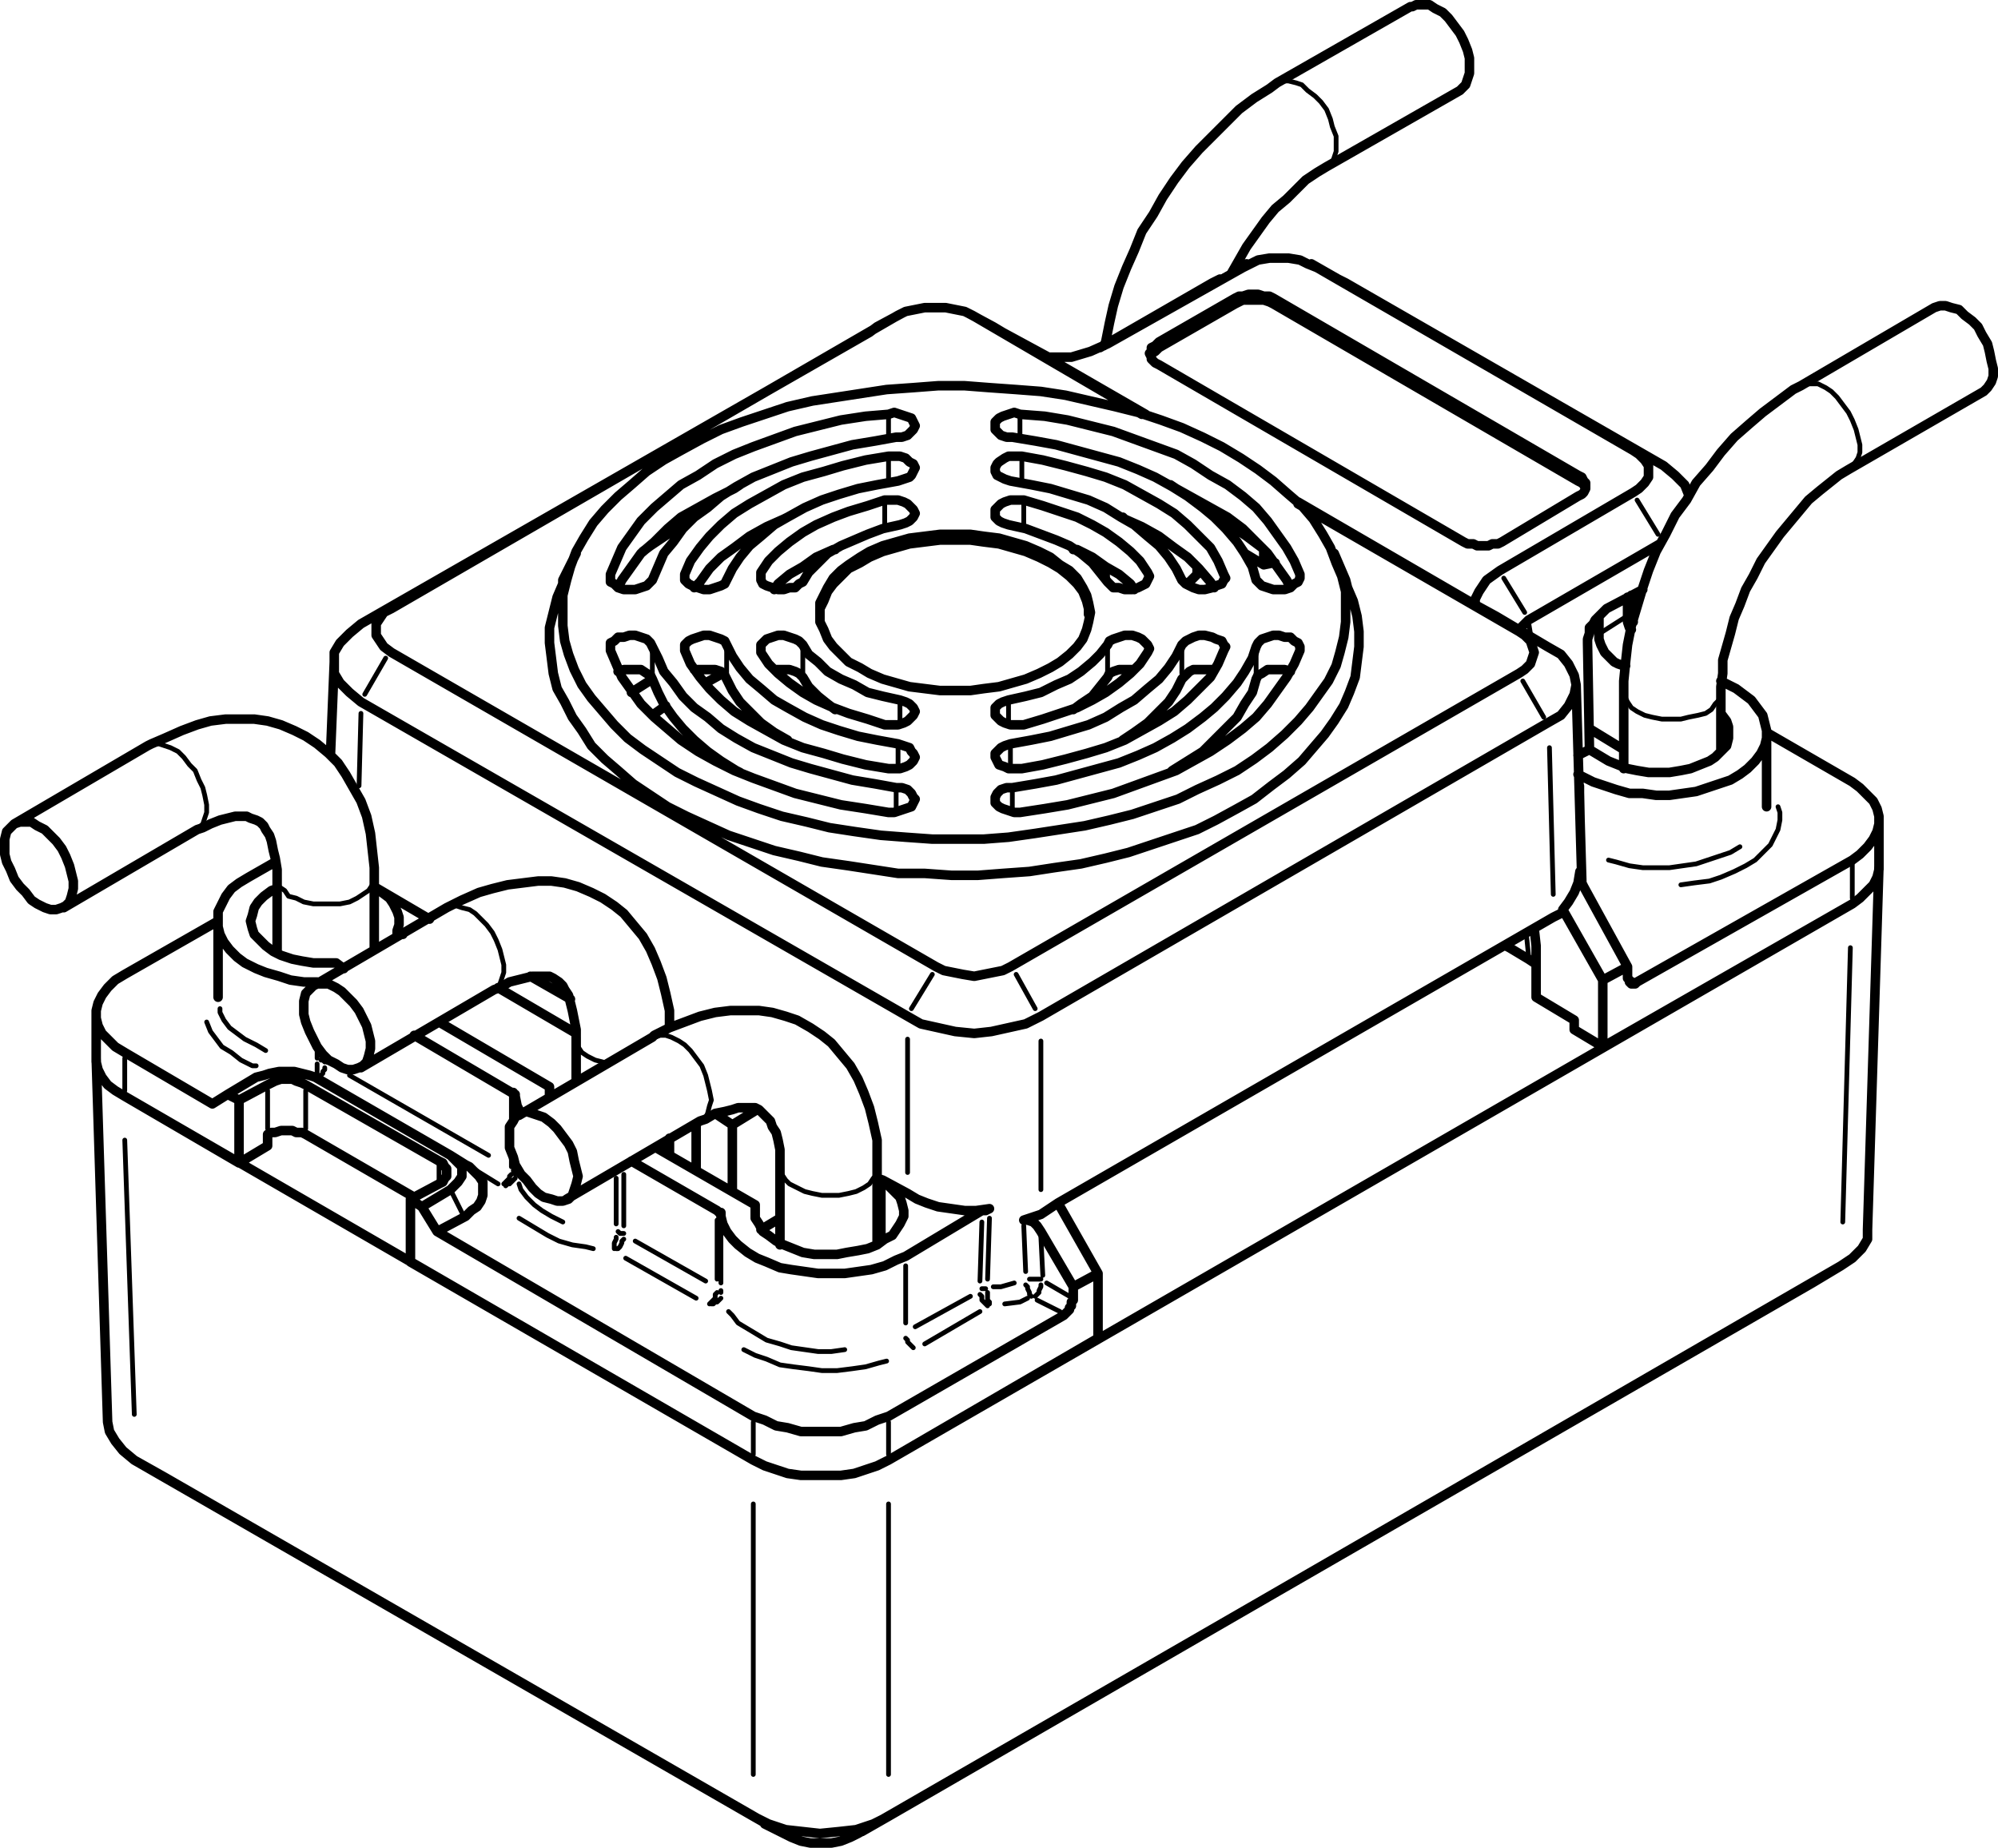 <?xml version="1.0" encoding="utf-8"?>
<!-- Generator: Adobe Illustrator 19.0.0, SVG Export Plug-In . SVG Version: 6.00 Build 0)  -->
<svg version="1.0" id="Layer_1" xmlns="http://www.w3.org/2000/svg" xmlns:xlink="http://www.w3.org/1999/xlink" x="0px" y="0px"
	 width="104.9px" height="97px" viewBox="0 0 104.9 97" enable-background="new 0 0 104.9 97" xml:space="preserve">
<g id="XMLID_2_">
	
		<path id="XMLID_323_" fill="none" stroke="#000000" stroke-width="0.25" stroke-linecap="round" stroke-linejoin="round" stroke-miterlimit="10" d="
		M31.85,55.85l-0.2-0.1l-0.4-0.1l-0.4-0.2l-0.3-0.2l-0.2-0.3l-0.1-0.2v-0.3 M23.45,47.65l0.2-0.1h0.3l0.3,0.1l0.4,0.1l0.3,0.2
		l0.3,0.3l0.3,0.3l0.3,0.4l0.2,0.4l0.2,0.5l0.1,0.4l0.1,0.4v0.4l-0.1,0.3l-0.1,0.3l-0.2,0.2l-0.1,0.1 M64.85,15.95v-0.2
		 M63.75,14.75l1.3-0.7 M60.85,18.25v-0.2 M58.15,30.45v-0.6 M84.15,33.15l1.1-0.7 M70.55,14.75l-1.3-0.7 M66.85,15.95v-0.2
		 M82.95,44.55h0.1 M85.95,31.15v0.4 M82.85,25.15v-0.2 M83.05,44.65v0.1v0.1 M87.15,24.35l-1.3-0.7 M83.05,41.25v2.9 M84.45,45.15
		l0.4,0.1l0.7,0.2l0.7,0.1h0.7h0.7l0.7-0.1l0.7-0.1l0.6-0.2l0.6-0.2l0.6-0.2l0.5-0.3 M93.35,42.35l0.1,0.3v0.4l-0.1,0.5l-0.2,0.4
		l-0.2,0.4l-0.4,0.4l-0.4,0.4l-0.5,0.3l-0.6,0.3l-0.7,0.3l-0.6,0.2l-0.8,0.1l-0.7,0.1 M85.55,51.35l0.4,0.2 M87.05,28.05l-1.1-1.8
		 M97.25,45.35v1.8 M80.25,32.65l0.1,0.6 M80.05,32.15l-1.1-1.8 M47.05,16.65l-1.3,0.7 M53.75,27.55v-1.1 M46.45,27.55v-1.1
		 M53.65,25.15v-1 M46.65,25.15v-1 M53.55,22.85v-1 M46.65,22.85v-1 M79.25,49.75v-0.2 M60.25,30.45v-0.3 M39.95,30.45v-0.3
		 M68.25,30.35v-0.2 M32.05,30.35v-0.2 M35.95,30.45v-0.3 M64.25,30.45v-0.3 M16.65,56.55v-0.1v-0.1v-0.2v-0.1v-0.2 M20.35,32.05
		l-1.3,0.7 M80.15,49.15l0.1,1 M13.45,55.95h-0.2l-0.6-0.3l-0.5-0.4l-0.5-0.3l-0.3-0.4l-0.3-0.4l-0.2-0.5 M17.05,55.75L17.05,55.75
		l-0.1-0.1h-0.1 M11.55,52.95v0.2l0.2,0.4l0.3,0.4l0.4,0.3l0.4,0.3l0.6,0.3l0.5,0.3 M16.65,51.55L16.65,51.55 M16.65,55.55v-0.5
		 M6.55,55.55v1.7 M14.05,59.25v-2 M81.15,33.85l-1.3-0.7 M16.05,59.25v-2 M16.75,56.55l0.1-0.1l0.1-0.1v-0.1l0.1-0.1v-0.1
		 M58.15,35.35v-1.3 M42.15,35.35v-1.3 M26.45,62.15l0.1-0.1l0.1-0.1l0.1-0.1v-0.1l0.1-0.1 M23.05,61.95v-0.8 M52.95,37.85v-0.9
		 M47.25,37.85v-0.9 M18.35,56.45l7.3,4.2 M17.15,55.55v0.2 M26.85,58.75v-1.2 M26.85,61.25v-0.6 M27.05,61.65L27.05,61.65v-0.1
		l-0.1-0.1 M24.25,63.65l-0.5-1 M62.05,35.35v-1.3 M38.15,35.35v-1.3 M53.05,40.15v-0.9 M47.15,40.15v-0.9 M32.25,65.55v-0.1v-0.1
		v-0.1l0.1-0.2v-0.1 M26.55,62.25l0.1-0.1h0.1l0.1-0.1l0.1-0.1l0.1-0.1 M32.75,64.75h-0.1h-0.1l-0.1-0.1 M65.95,35.45v-1.3
		 M34.25,35.45v-1.3 M27.25,62.15l0.1,0.3l0.3,0.4l0.4,0.4l0.4,0.3l0.5,0.3l0.6,0.3 M32.35,64.25v-2.4 M27.05,61.15v0.4
		 M27.05,57.75v0.8 M53.15,42.45v-1 M47.05,42.45v-1 M32.35,65.55h0.1l0.1-0.1l0.1-0.2v-0.1l0.1-0.1 M37.25,68.45l0.1-0.1l0.1-0.1
		l0.1-0.1v-0.2l0.1-0.1 M54.15,68.05l-0.1-0.1v-0.1l-0.1-0.2v-0.1l-0.1-0.1 M51.95,68.45v-0.1l-0.1-0.1v-0.1v-0.1v-0.2 M54.35,68.05
		l0.1-0.1l0.1-0.1v-0.1l0.1-0.2v-0.1 M54.65,67.15h-0.1h-0.1h-0.1h-0.2h-0.1 M54.65,64.95l0.1,2 M54.95,67.35l1.2,0.7 M33.35,65.15
		l3.7,2.1 M32.75,61.65v2.7 M51.75,67.65L51.75,67.65h-0.1h-0.1 M37.65,67.15v-3.1 M37.85,67.85L37.85,67.85v-0.1 M51.85,68.55
		l-0.1-0.1l-0.1-0.1l-0.1-0.1v-0.2l-0.1-0.1 M48.05,69.65l2.9-1.6 M51.45,67.25l0.1-3.1 M47.95,70.75l-0.1-0.1l-0.1-0.1l-0.1-0.1
		v-0.1l-0.1-0.1 M37.35,68.45h0.1l0.1-0.1h0.1l0.1-0.1l0.1-0.1 M18.95,37.45l-0.1,3.8 M81.55,46.95l-0.2-7.7 M81.05,37.65l-1.1-1.9
		 M20.25,34.55l-1.1,1.9 M37.85,64.35v3 M38.25,68.85l0.2,0.2l0.3,0.4l0.5,0.3l0.5,0.3l0.5,0.3l0.7,0.2l0.6,0.2l0.7,0.1l0.7,0.1h0.7
		l0.7-0.1 M47.55,66.45v3 M53.85,66.75l-0.1-2.4 M54.65,54.65v7.8 M47.65,61.55v-7 M51.95,63.95l-0.1,3.2 M52.15,67.55h0.4l0.7-0.2
		 M55.65,68.85l-1.2-0.6 M53.95,68.15l-0.4,0.2l-0.8,0.1 M51.45,68.85l-2.9,1.7 M46.55,71.45l-0.4,0.1l-0.7,0.2l-0.7,0.1l-0.8,0.1
		h-0.8l-0.7-0.1l-0.8-0.1l-0.7-0.1l-0.7-0.3l-0.6-0.2l-0.6-0.3 M36.55,68.15l-3.7-2.1 M31.15,65.55l-0.4-0.1l-0.7-0.1l-0.7-0.2
		l-0.6-0.3l-0.5-0.3l-0.5-0.3l-0.5-0.3 M26.15,62.15l-1.3-0.8 M46.65,74.65v1.7 M39.55,74.65v1.7 M54.35,52.95l-1-1.8 M47.85,52.95
		l1.1-1.8 M67.05,4.35h0.1l0.2-0.1h0.3l0.4,0.1l0.3,0.1 M68.35,4.45l0.3,0.3l0.4,0.3l0.3,0.3l0.3,0.4l0.2,0.5l0.1,0.4l0.2,0.5v0.4
		v0.4l-0.1,0.3l-0.1,0.3l-0.2,0.2h-0.1 M94.55,20.25L94.55,20.25l0.3-0.1h0.3h0.3l0.4,0.2 M95.85,20.35l0.3,0.2l0.3,0.3l0.3,0.4
		l0.3,0.4l0.2,0.4l0.2,0.5l0.1,0.4l0.1,0.4v0.4l-0.1,0.3l-0.2,0.3l-0.2,0.2l-0.1,0.1 M85.25,36.35L85.25,36.35l0.1,0.3l0.1,0.2
		l0.2,0.3l0.3,0.2 M85.95,37.35l0.4,0.2l0.4,0.1l0.5,0.1h0.5h0.5l0.4-0.1l0.5-0.1l0.4-0.1l0.3-0.2l0.2-0.3l0.2-0.2l0.1-0.3v-0.1
		 M45.05,96.25l0.2-0.1 M41.15,96.25l-0.2-0.1 M19.65,46.05v0.1l-0.1,0.3l-0.2,0.3l-0.3,0.2l-0.3,0.2l-0.4,0.2l-0.5,0.1h-0.5h-0.4
		h-0.5l-0.5-0.1l-0.4-0.2l-0.4-0.1l-0.2-0.3l-0.3-0.2l-0.1-0.3v-0.2 M7.75,39.15l0.3-0.1h0.3l0.3,0.1l0.3,0.1l0.4,0.2l0.3,0.3
		l0.3,0.4l0.3,0.3l0.2,0.5l0.2,0.4l0.1,0.4l0.1,0.5v0.4l-0.1,0.3l-0.1,0.3l-0.2,0.2l-0.1,0.1 M96.75,64.15l0.4-14.4 M6.55,59.85
		l0.5,14.4 M39.55,93.15v-14.2 M46.65,78.95v14.2 M46.05,61.25v0.1v0.3l-0.2,0.2l-0.2,0.3l-0.3,0.2 M45.35,62.35l-0.4,0.2l-0.4,0.1
		l-0.5,0.1h-0.4h-0.5l-0.5-0.1l-0.4-0.1l-0.4-0.2l-0.4-0.2l-0.2-0.2l-0.2-0.3l-0.1-0.3v-0.1 M34.25,54.45h0.1l0.3-0.1h0.3l0.3,0.1
		l0.4,0.2l0.3,0.2l0.3,0.3l0.3,0.4l0.3,0.4l0.2,0.5l0.1,0.4l0.1,0.4l0.1,0.5 M37.35,57.75l-0.1,0.3l-0.1,0.4l-0.1,0.2l-0.2,0.2h-0.1
		"/>
	
		<path id="XMLID_3_" fill="none" stroke="#000000" stroke-width="0.5" stroke-linecap="round" stroke-linejoin="round" stroke-miterlimit="10" d="
		M15.95,52.85v-0.3l0.1-0.4l0.2-0.2l0.2-0.2l0.2-0.1h0.3h0.3l0.4,0.2l0.3,0.2l0.3,0.3l0.3,0.3l0.3,0.4l0.2,0.4l0.2,0.4l0.1,0.4
		l0.1,0.4v0.4l-0.1,0.4l-0.1,0.3l-0.2,0.2l-0.2,0.1l-0.3,0.1h-0.3l-0.3-0.1l-0.3-0.2l-0.4-0.2l-0.3-0.3l-0.3-0.4l-0.2-0.4l-0.2-0.4
		l-0.2-0.5l-0.1-0.4V52.85 M65.35,29.05l1,0.6 M66.35,29.65l0.5-0.1h0.1 M66.35,28.95v0.7 M70.25,14.65l0.4,0.2 M63.65,14.85
		l0.4-0.2 M60.95,28.25v0.5 M85.65,33.05l-0.1-0.1l-0.1-0.3v-0.3 M57.75,18.25l5.9-3.4 M52.15,17.15l0.5,0.3 M45.65,17.45l0.4-0.3
		 M85.45,32.35v-1 M97.25,47.45l0.4-0.3l0.4-0.4l0.3-0.3l0.2-0.4l0.1-0.4v-0.2 M85.25,39.35l-1.8-1.1 M85.65,31.25l0.1,1.4
		 M85.35,34.95h-0.1l-0.3-0.1l-0.2-0.1l-0.3-0.3l-0.2-0.2l-0.2-0.4l-0.1-0.3v-0.3 M83.95,33.25v-0.9 M70.65,14.85l16.7,9.6
		 M87.35,24.45l0.6,0.5l0.5,0.5l0.2,0.5 M92.75,42.35v-0.1 M84.45,39.95l0.5,0.2l0.5,0.2l0.5,0.1l0.6,0.1h0.5h0.6l0.6-0.1l0.5-0.1
		l0.5-0.2l0.5-0.2l0.3-0.2l0.3-0.3l0.3-0.3l0.1-0.4v-0.3v-0.3l-0.1-0.3l-0.3-0.4 M83.45,39.35l1,0.6 M82.85,40.65l0.2,0.1
		 M83.05,40.75l0.6,0.3l0.6,0.2l0.6,0.2l0.7,0.2h0.7l0.7,0.1h0.7l0.7-0.1l0.7-0.1l0.6-0.2l0.6-0.2l0.6-0.2l0.5-0.3l0.4-0.3l0.4-0.4
		l0.3-0.4l0.2-0.4l0.1-0.4v-0.4l-0.1-0.4l-0.1-0.4l-0.3-0.4l-0.3-0.4l-0.4-0.3l-0.4-0.3 M91.15,36.15l-0.8-0.4 M83.25,25.65
		L83.25,25.65l-0.1-0.2l-0.1-0.1l-0.2-0.1 M82.85,25.25l-16-9.3 M66.85,15.95l-0.2-0.1l-0.3-0.1h-0.3h-0.2h-0.3h-0.3l-0.2,0.1
		l-0.2,0.1 M64.85,15.95l-4,2.3 M60.85,18.25l-0.2,0.2l-0.2,0.1v0.2 M97.25,45.15l0.4-0.3l0.4-0.4l0.3-0.4l0.2-0.4l0.1-0.4v-0.4
		l-0.1-0.4l-0.2-0.4l-0.3-0.3l-0.4-0.4l-0.4-0.3 M97.25,41.05l-4.5-2.6 M82.85,39.65l0.6-0.3 M83.45,39.35l-0.1-5.6 M83.35,33.75
		v-0.2l0.1-0.3v-0.3l0.2-0.2l0.1-0.2l0.2-0.2l0.2-0.2l0.2-0.2 M84.35,31.95l1.9-1 M87.15,28.55l-6.9,4 M85.45,50.75v0.6
		 M85.95,51.55l11.3-6.4 M85.95,51.55l-0.1,0.1h-0.1h-0.1l-0.1-0.1v-0.1l-0.1-0.1 M84.15,54.95l13.1-7.5 M82.85,26.05l0.2-0.1
		l0.1-0.1l0.1-0.2v-0.1v-0.2l-0.1-0.1l-0.1-0.2l-0.2-0.1 M78.85,28.45l4-2.4 M76.85,28.45l0.2,0.1h0.3l0.2,0.1h0.3h0.3l0.2-0.1h0.3
		l0.2-0.1 M60.85,19.15l16,9.3 M60.85,17.95l-0.2,0.2l-0.2,0.1v0.2l-0.1,0.1l0.1,0.2v0.1l0.2,0.2l0.2,0.1 M64.85,15.65l-4,2.3
		 M66.85,15.65l-0.2-0.1h-0.3l-0.3-0.1h-0.2h-0.3l-0.3,0.1h-0.2l-0.2,0.1 M82.85,24.95l-16-9.3 M58.15,18.05l-0.9,0.4l-1,0.3
		 M56.25,18.75h-0.6h-0.7 M78.75,29.95l7-4.1 M85.75,25.85l0.3-0.2l0.3-0.3l0.2-0.3v-0.3v-0.3l-0.2-0.3l-0.3-0.3l-0.3-0.2
		 M85.75,23.65l-16.6-9.6 M69.15,14.05l-0.5-0.2l-0.4-0.2l-0.6-0.1h-0.5h-0.5l-0.6,0.1l-0.4,0.2l-0.4,0.2 M65.25,14.05l-7.1,4
		 M82.65,53.55l-2-1.2 M82.65,53.55v0.5 M82.65,54.05l1.5,0.9 M84.15,51.45v3.5 M79.05,49.65l0.2,0.1 M82.05,47.75l2.1,3.7
		 M85.45,50.75l-1.3,0.7 M83.15,46.55l2.3,4.2 M83.15,46.55l-0.2-0.4v-0.4 M80.25,32.55l-0.4,0.4l-0.1,0.1 M77.65,31.05l0.4-0.6
		l0.7-0.5 M77.65,31.05l-0.2,0.4v0.3 M34.25,35.65l-1.1,0.7 M18.95,32.75l26.7-15.3 M5.05,55.55v0.2l0.1,0.4l0.2,0.4l0.3,0.4
		l0.4,0.3l0.5,0.3 M59.55,30.95l-0.2-0.3l-0.6-0.5l-0.7-0.4l-0.7-0.5l-0.8-0.4h-0.2 M43.85,28.85h-0.1l-0.9,0.4l-0.7,0.5l-0.7,0.4
		l-0.6,0.5l-0.2,0.3 M63.75,30.85l-0.2-0.3l-0.6-0.7l-0.6-0.6l-0.7-0.5l-0.8-0.6l-0.9-0.5l-0.9-0.4l-0.1-0.1 M41.35,27.15l-0.2,0.1
		l-0.9,0.4l-0.9,0.5l-0.8,0.6l-0.7,0.5l-0.6,0.6l-0.5,0.7l-0.3,0.3 M67.75,30.85l-0.2-0.4l-0.5-0.7l-0.5-0.7l-0.6-0.6l-0.7-0.7
		l-0.8-0.6l-0.9-0.5l-0.9-0.5l-0.9-0.5l-0.3-0.2 M38.85,25.45l-0.3,0.2l-1,0.5l-0.9,0.5l-0.9,0.5l-0.7,0.6l-0.7,0.7l-0.7,0.6
		l-0.5,0.7l-0.5,0.7l-0.2,0.4 M80.25,50.35l-1-0.6 M52.65,17.45l2.4,1.3 M51.05,16.55l1.6,0.9 M78.55,32.35l2.7,1.6 M77.45,31.75
		l1.1,0.6 M68.15,26.35l9.3,5.4 M54.95,18.75l5.2,3 M18.95,36.85l-0.6-0.5l-0.5-0.5l-0.3-0.5v-0.5v-0.6l0.3-0.5l0.5-0.5l0.6-0.5
		 M80.65,52.35v-2.7l-0.1-0.9 M80.25,50.35l0.3,0.2h0.1 M11.45,48.35l-4.9,2.8 M6.55,51.15l-0.5,0.3l-0.4,0.4l-0.3,0.4l-0.2,0.4
		l-0.1,0.4v0.4l0.1,0.4l0.2,0.4l0.3,0.3l0.4,0.4l0.5,0.3 M82.05,47.85l-0.1,0.1l-0.2,0.1l-0.2,0.1 M82.05,47.75v0.1 M82.05,47.75
		l0.3-0.4l0.3-0.5l0.2-0.5l0.1-0.6 M16.05,59.55l-0.2-0.1h-0.3l-0.2-0.1h-0.3h-0.3l-0.3,0.1h-0.2l-0.2,0.1 M11.95,57.45l-0.8,0.5
		 M6.55,55.25l4.6,2.7 M6.55,57.55l6,3.5 M14.05,60.15v-0.6 M12.55,61.05v-3.3 M14.05,60.15l-1.5,0.9 M81.25,33.95l0.7,0.4l0.4,0.5
		l0.3,0.6l0.1,0.5l-0.1,0.5l-0.3,0.6l-0.4,0.5l-0.7,0.4 M59.55,35.15h-0.1h-0.4h-0.3l-0.3,0.1l-0.2,0.1l-0.1,0.2 M42.15,35.55
		l-0.2-0.2l-0.2-0.1l-0.3-0.1h-0.3h-0.3h-0.2 M63.75,35.15h-0.1h-0.4h-0.3h-0.3l-0.2,0.1l-0.2,0.2l-0.2,0.2 M38.15,35.65l-0.1-0.2
		l-0.2-0.2l-0.3-0.1h-0.3h-0.3h-0.3h-0.2 M67.75,35.25l-0.3-0.1h-0.3h-0.3h-0.3l-0.3,0.2l-0.2,0.1l-0.1,0.2 M34.25,35.65l-0.1-0.2
		l-0.2-0.1l-0.3-0.2h-0.3h-0.3h-0.3l-0.3,0.1 M20.85,49.15v-0.3 M21.75,62.85l-5.7-3.3 M58.15,35.55l-0.4,0.5l-0.4,0.5l-0.6,0.4
		l-0.4,0.3 M43.85,37.25l-0.4-0.3l-0.5-0.4l-0.5-0.5l-0.3-0.5 M57.15,32.25v-0.3l-0.1-0.4l-0.2-0.5l-0.3-0.4l-0.4-0.4l-0.5-0.4
		l-0.5-0.3l-0.6-0.3l-0.7-0.3l-0.7-0.2l-0.7-0.2l-0.8-0.1l-0.7-0.1h-0.8h-0.8l-0.8,0.1l-0.8,0.1l-0.7,0.2l-0.7,0.2l-0.7,0.3
		l-0.5,0.3l-0.6,0.3l-0.4,0.4l-0.4,0.4l-0.3,0.4l-0.2,0.5l-0.2,0.4v0.3 M24.65,61.25l-0.2-0.1 M24.45,61.15l-0.8-0.5 M23.65,62.45
		l0.2-0.2l0.2-0.2l0.2-0.3v-0.2v-0.3l-0.2-0.2l-0.2-0.2l-0.2-0.2 M23.65,60.65l-7.1-4.1 M16.55,56.55l-0.3-0.1l-0.4-0.1l-0.4-0.1
		h-0.4h-0.4l-0.5,0.1l-0.3,0.1l-0.4,0.1 M13.45,56.55l-1.5,0.9 M11.95,57.45l0.6,0.3 M12.55,57.75l1.5-0.8 M14.05,56.95l0.2-0.1
		l0.2-0.1l0.3-0.1h0.3h0.3l0.2,0.1l0.3,0.1l0.2,0.1 M16.05,56.95l7,4 M23.05,60.95l0.2,0.1l0.1,0.2l0.1,0.1v0.2v0.2l-0.1,0.1
		l-0.1,0.2l-0.2,0.1 M23.05,62.15l-1.5,0.8 M22.15,63.35l1.5-0.9 M62.05,35.65l-0.3,0.6l-0.4,0.6l-0.5,0.5l-0.6,0.6l-0.7,0.5
		l-0.6,0.4 M41.35,38.85l-0.7-0.4l-0.7-0.5l-0.6-0.6l-0.5-0.5l-0.4-0.6l-0.3-0.6 M36.55,61.45v-2.4 M40.95,63.95l-1,0.6
		 M38.45,62.55v-3.5 M28.85,57.55v-0.5 M65.95,35.65l-0.2,0.7l-0.4,0.6l-0.4,0.7l-0.6,0.6l-0.6,0.6l-0.6,0.6l-0.8,0.5l-0.8,0.5
		l-0.1,0.1 M38.85,40.55l-0.2-0.1l-0.8-0.5l-0.7-0.5l-0.7-0.6l-0.6-0.6l-0.5-0.6l-0.5-0.7l-0.3-0.6l-0.3-0.7 M53.75,64.05h0.2
		l0.3,0.1l0.2,0.2l0.2,0.3 M54.65,64.65l1.7,2.9 M55.55,63.15l2.1,3.7 M36.55,27.05l-0.6,0.4l-0.9,0.6l-0.9,0.6l-0.4,0.3
		 M66.45,28.95l-0.2-0.2l-0.8-0.6l-0.9-0.6l-0.9-0.5 M39.65,63.95v-0.7 M46.25,65.15v-3.1 M46.05,61.85l0.3,0.1 M54.65,63.75
		l0.9-0.6 M55.55,63.15l26-15 M45.15,35.05l0.5,0.3l0.7,0.3l0.7,0.2l0.7,0.2l0.8,0.1l0.8,0.1h0.8h0.8l0.7-0.1l0.8-0.1l0.7-0.2
		l0.7-0.2l0.7-0.3l0.6-0.3l0.5-0.3l0.5-0.4l0.4-0.4l0.3-0.4l0.2-0.5l0.1-0.4l0.1-0.5l-0.1-0.5l-0.1-0.4l-0.2-0.4l-0.3-0.5l-0.4-0.4
		l-0.5-0.3l-0.5-0.4l-0.6-0.3l-0.7-0.3l-0.7-0.2l-0.7-0.2l-0.8-0.1l-0.7-0.1h-0.8h-0.8l-0.8,0.1l-0.8,0.1l-0.7,0.2l-0.7,0.2
		l-0.7,0.3l-0.5,0.3l-0.6,0.4l-0.4,0.3l-0.4,0.4l-0.3,0.5l-0.2,0.4l-0.2,0.4v0.5v0.5l0.2,0.4l0.2,0.5l0.3,0.4l0.4,0.4l0.4,0.4
		L45.15,35.05 M47.25,27.55l0.3-0.1l0.2-0.1l0.2-0.2l0.1-0.2l-0.1-0.2l-0.1-0.1l-0.2-0.2l-0.2-0.1l-0.3-0.1h-0.3h-0.4 M42.15,30.55
		l0.3-0.5l0.5-0.5l0.5-0.5l0.7-0.4l0.7-0.3l0.7-0.3l0.8-0.3l0.9-0.2 M39.95,30.05v0.2v0.2l0.1,0.2l0.2,0.1l0.3,0.1l0.3,0.1h0.3
		l0.3-0.1h0.3l0.2-0.2l0.2-0.1 M46.45,26.25l-0.9,0.3l-1,0.3l-0.8,0.3l-0.9,0.4l-0.7,0.4l-0.7,0.5l-0.6,0.5l-0.5,0.5l-0.4,0.6
		 M47.15,25.25l0.3-0.1l0.3-0.1l0.1-0.1l0.1-0.2l0.1-0.2l-0.1-0.2l-0.2-0.1l-0.2-0.2l-0.3-0.1h-0.3h-0.3 M38.15,30.45l0.3-0.6
		l0.4-0.6l0.5-0.6l0.6-0.5l0.7-0.6l0.7-0.4l0.9-0.5l0.9-0.4l0.9-0.3l1-0.3l1-0.2l1.1-0.2 M35.95,30.15v0.2v0.1l0.2,0.2l0.2,0.1
		l0.3,0.1l0.3,0.1h0.3l0.3-0.1l0.3-0.1l0.2-0.1l0.1-0.2 M46.65,23.95l-1.2,0.2l-1.2,0.3l-1,0.3l-1.1,0.3l-1,0.4l-0.9,0.5l-0.9,0.5
		l-0.8,0.5l-0.7,0.6l-0.6,0.6l-0.5,0.6l-0.5,0.7l-0.3,0.7 M38.15,33.85l-0.1-0.2l-0.2-0.1l-0.3-0.1l-0.3-0.1h-0.3l-0.3,0.1l-0.3,0.1
		l-0.2,0.1l-0.2,0.2v0.1v0.2 M47.15,39.05l-1.1-0.2l-1-0.2l-1-0.3l-0.9-0.3l-0.9-0.4l-0.9-0.5l-0.7-0.4l-0.7-0.6l-0.6-0.5l-0.5-0.6
		l-0.4-0.6l-0.3-0.6 M46.65,40.35h0.3h0.3l0.3-0.1l0.2-0.1l0.2-0.2l0.1-0.2l-0.1-0.2l-0.1-0.1l-0.1-0.2l-0.3-0.1l-0.3-0.1
		 M35.95,34.15l0.3,0.7l0.5,0.7l0.5,0.6l0.6,0.6l0.7,0.6l0.8,0.5l0.9,0.5l0.9,0.5l1,0.4l1.1,0.3l1,0.3l1.2,0.3l1.2,0.2 M34.25,33.95
		l-0.1-0.2l-0.2-0.2l-0.3-0.1l-0.3-0.1h-0.3l-0.3,0.1h-0.3l-0.2,0.2l-0.2,0.1v0.2v0.2 M47.05,41.35l-1.1-0.2l-1.2-0.2l-1.1-0.3
		l-1.1-0.3l-1-0.3l-1-0.4l-1-0.4l-0.9-0.5l-0.8-0.5l-0.7-0.6l-0.7-0.5l-0.6-0.6l-0.5-0.7l-0.5-0.6l-0.3-0.7l-0.3-0.6 M46.65,42.65
		h0.3l0.3-0.1l0.3-0.1l0.3-0.1l0.1-0.2l0.1-0.2l-0.1-0.1l-0.1-0.2l-0.2-0.2l-0.3-0.1h-0.3 M32.05,34.15l0.3,0.7l0.3,0.7l0.5,0.7
		l0.5,0.7l0.7,0.7l0.7,0.6l0.7,0.6l0.9,0.6l0.9,0.5l1,0.5l1,0.4l1.1,0.4l1.1,0.4l1.2,0.3l1.2,0.3l1.3,0.2l1.2,0.2 M53.05,39.05
		l-0.3,0.1l-0.2,0.1l-0.2,0.2l-0.1,0.1v0.2l0.1,0.2l0.1,0.2l0.3,0.1l0.2,0.1h0.4h0.3 M62.05,33.85l-0.3,0.6l-0.4,0.6l-0.5,0.6
		l-0.6,0.5l-0.7,0.6l-0.7,0.4l-0.8,0.5l-0.9,0.4l-1,0.3l-1,0.3l-1,0.2l-1.1,0.2 M64.25,34.15l0.1-0.2l-0.1-0.1l-0.1-0.2l-0.3-0.1
		l-0.2-0.1l-0.4-0.1h-0.3l-0.3,0.1l-0.2,0.1l-0.2,0.1l-0.2,0.2 M53.65,40.35l1.1-0.2l1.2-0.3l1.1-0.3l1-0.3l1-0.4l0.9-0.5l0.9-0.5
		l0.8-0.5l0.7-0.6l0.6-0.6l0.6-0.6l0.4-0.7l0.3-0.7 M52.95,36.75l-0.3,0.1l-0.2,0.1l-0.2,0.2v0.2v0.2l0.1,0.1l0.2,0.2l0.2,0.1
		l0.3,0.1h0.4h0.3 M58.15,33.85l-0.4,0.5l-0.4,0.4l-0.6,0.5l-0.6,0.4l-0.7,0.3l-0.8,0.4l-0.8,0.2l-0.9,0.2 M60.25,34.25l0.1-0.2
		l-0.1-0.2l-0.1-0.1l-0.2-0.2l-0.2-0.1l-0.3-0.1h-0.4l-0.3,0.1l-0.3,0.1l-0.2,0.1l-0.1,0.2 M53.75,38.05l1-0.3l0.9-0.3l0.9-0.3
		l0.8-0.4l0.7-0.4l0.7-0.5l0.6-0.5l0.5-0.5l0.4-0.6 M53.15,41.35h-0.3l-0.3,0.1l-0.2,0.2l-0.1,0.2v0.1v0.2l0.2,0.2l0.2,0.1l0.3,0.1
		l0.3,0.1h0.3 M65.95,33.95l-0.2,0.6l-0.4,0.7l-0.4,0.6l-0.6,0.7l-0.6,0.6l-0.6,0.5l-0.8,0.6l-0.8,0.5l-0.9,0.5l-0.9,0.4l-1,0.4
		l-1.1,0.3l-1.1,0.3l-1.1,0.3l-1.1,0.2l-1.2,0.2 M68.25,34.15v-0.2l-0.1-0.2l-0.2-0.1l-0.2-0.2h-0.3l-0.3-0.1h-0.3l-0.3,0.1
		l-0.3,0.1l-0.2,0.2l-0.1,0.2 M53.55,42.65l1.3-0.2l1.2-0.2l1.2-0.3l1.2-0.3l1.1-0.4l1.1-0.4l1.1-0.4l0.9-0.5l0.9-0.5l0.9-0.6
		l0.8-0.6l0.7-0.6l0.6-0.7l0.5-0.7l0.5-0.7l0.4-0.7l0.3-0.7 M42.15,33.85l-0.2-0.2l-0.2-0.1l-0.3-0.1l-0.3-0.1h-0.3l-0.3,0.1
		l-0.3,0.1l-0.2,0.2l-0.1,0.1v0.2v0.2 M47.25,36.75l-0.9-0.2l-0.8-0.2l-0.7-0.4l-0.7-0.3l-0.7-0.4l-0.5-0.5l-0.5-0.4l-0.3-0.5
		 M46.45,38.05h0.4h0.3l0.3-0.1l0.2-0.1l0.2-0.2l0.1-0.1l0.1-0.2l-0.1-0.2l-0.2-0.2l-0.2-0.1l-0.3-0.1 M39.95,34.25l0.4,0.6l0.5,0.5
		l0.6,0.5l0.7,0.5l0.7,0.4l0.9,0.4l0.8,0.3l1,0.3l0.9,0.3 M47.05,22.95h0.3l0.3-0.1l0.2-0.2l0.1-0.1l0.1-0.2l-0.1-0.2l-0.1-0.2
		l-0.3-0.1l-0.3-0.1l-0.3-0.1l-0.3,0.1 M34.25,30.45l0.3-0.7l0.3-0.7l0.5-0.6l0.5-0.7l0.6-0.6l0.7-0.5l0.7-0.6l0.8-0.5l0.9-0.5
		l1-0.4l1-0.4l1-0.3l1.1-0.3l1.1-0.3l1.2-0.2l1.1-0.2 M32.05,30.15v0.2v0.2l0.2,0.1l0.2,0.2l0.3,0.1h0.3h0.3l0.3-0.1l0.3-0.1
		l0.2-0.2l0.1-0.1 M46.65,21.75l-1.2,0.1l-1.3,0.2l-1.2,0.3l-1.2,0.3l-1.1,0.4l-1.1,0.4l-1,0.4l-1,0.5l-0.9,0.6l-0.9,0.5l-0.7,0.6
		l-0.7,0.6l-0.7,0.7l-0.5,0.7l-0.5,0.7l-0.3,0.7l-0.3,0.7 M62.05,30.45l0.2,0.2l0.2,0.1l0.2,0.1l0.3,0.1h0.3l0.4-0.1l0.2-0.1
		l0.3-0.1l0.1-0.2l0.1-0.1l-0.1-0.2 M53.05,25.25l1.1,0.2l1,0.2l1,0.3l1,0.3l0.9,0.4l0.8,0.5l0.7,0.4l0.7,0.6l0.6,0.5l0.5,0.6
		l0.4,0.6l0.3,0.6 M53.65,23.95h-0.3h-0.4l-0.2,0.1l-0.3,0.2l-0.1,0.1l-0.1,0.2v0.2l0.1,0.2l0.2,0.1l0.2,0.1l0.3,0.1 M64.25,30.15
		l-0.3-0.7l-0.4-0.7l-0.6-0.6l-0.6-0.6l-0.7-0.6l-0.8-0.5l-0.9-0.5l-0.9-0.5l-1-0.4l-1-0.3l-1.1-0.3l-1.2-0.3l-1.1-0.2 M58.15,30.55
		l0.1,0.1l0.2,0.2h0.3l0.3,0.1h0.4l0.3-0.1l0.2-0.1l0.2-0.1l0.1-0.2l0.1-0.2l-0.1-0.2 M52.95,27.55l0.9,0.2l0.8,0.3l0.8,0.3l0.7,0.3
		l0.6,0.4l0.6,0.5l0.4,0.5l0.4,0.5 M53.75,26.25h-0.3h-0.4l-0.3,0.1l-0.2,0.1l-0.2,0.2l-0.1,0.1v0.2v0.2l0.2,0.2l0.2,0.1l0.3,0.1
		 M60.25,30.05l-0.4-0.6l-0.5-0.5l-0.6-0.5l-0.7-0.5l-0.7-0.4l-0.8-0.4l-0.9-0.3l-0.9-0.3l-1-0.3 M65.95,30.45l0.1,0.1l0.2,0.2
		l0.3,0.1l0.3,0.1h0.3h0.3l0.3-0.1l0.2-0.2l0.2-0.1l0.1-0.2v-0.2 M53.15,22.95l1.2,0.2l1.1,0.2l1.1,0.3l1.1,0.3l1.1,0.3l1,0.4
		l0.9,0.4l0.9,0.5l0.8,0.5l0.8,0.6l0.6,0.5l0.6,0.6l0.6,0.7l0.4,0.6l0.4,0.7l0.2,0.7 M53.55,21.75l-0.3-0.1l-0.3,0.1l-0.3,0.1
		l-0.2,0.1l-0.2,0.2v0.2v0.2l0.1,0.1l0.2,0.2l0.3,0.1h0.3 M68.25,30.15l-0.3-0.7l-0.4-0.7l-0.5-0.7l-0.5-0.7l-0.6-0.7l-0.7-0.6
		l-0.8-0.6l-0.9-0.5l-0.9-0.6l-0.9-0.5l-1.1-0.4l-1.1-0.4l-1.1-0.4l-1.2-0.3l-1.2-0.3l-1.2-0.2l-1.3-0.1 M21.55,66.25l18,10.4
		 M22.95,64.65l-0.8-1.3 M21.55,62.95l0.6,0.4 M21.55,66.25v-3.3 M81.25,37.95l-26.6,15.4 M47.65,53.35l-28.7-16.5 M46.65,76.65
		l11-6.4 M57.65,70.25v-3.4 M56.35,67.55l1.3-0.7 M56.35,67.55v0.6 M56.35,68.15v0.1l-0.1,0.1v0.2l-0.1,0.1v0.1l-0.1,0.1l-0.1,0.1
		l-0.1,0.1 M35.55,40.55l1,0.5l1.1,0.5l1.1,0.5l1.1,0.4l1.2,0.4l1.3,0.3l1.2,0.3l1.3,0.2l1.4,0.2l1.3,0.1l1.4,0.1h1.3h1.4l1.3-0.1
		l1.4-0.2l1.3-0.2l1.3-0.2l1.3-0.3l1.2-0.3l1.2-0.4l1.2-0.4l1-0.5l1.1-0.5l1-0.5l0.9-0.6l0.8-0.6l0.8-0.7l0.7-0.7l0.6-0.7l0.5-0.7
		l0.5-0.7l0.4-0.8l0.2-0.7l0.2-0.8l0.1-0.8v-0.8v-0.8l-0.2-0.8l-0.3-0.7l-0.3-0.8l-0.4-0.7l-0.5-0.8l-0.6-0.7l-0.7-0.6l-0.8-0.7
		l-0.8-0.6l-0.9-0.6l-1-0.6l-1-0.5l-1.1-0.5l-1.1-0.4l-1.2-0.4l-1.2-0.3l-1.3-0.3l-1.3-0.3l-1.3-0.2l-1.3-0.1l-1.4-0.1l-1.3-0.1
		h-1.4l-1.3,0.1l-1.4,0.1l-1.3,0.2l-1.3,0.2l-1.3,0.2l-1.3,0.3l-1.2,0.4l-1.2,0.4l-1.1,0.4l-1,0.5l-1.1,0.6l-0.9,0.5l-0.9,0.6
		l-0.8,0.7l-0.7,0.6l-0.7,0.7l-0.6,0.7l-0.5,0.8l-0.4,0.7l-0.3,0.8l-0.2,0.7l-0.2,0.8v0.8v0.8l0.1,0.8l0.2,0.7l0.3,0.8l0.4,0.8
		l0.5,0.7l0.6,0.7l0.6,0.7l0.7,0.7l0.8,0.6l0.9,0.6L35.55,40.55 M29.55,30.45v0.2l-0.3,0.7l-0.2,0.8l-0.2,0.8v0.8l0.1,0.8l0.1,0.8
		l0.2,0.8l0.4,0.7l0.4,0.8l0.5,0.7l0.5,0.8l0.7,0.7l0.7,0.6l0.8,0.7l0.9,0.6l0.9,0.6 M35.05,42.35l1,0.5l1.1,0.5l1.1,0.5l1.2,0.4
		l1.2,0.4l1.3,0.3l1.2,0.3l1.4,0.2l1.3,0.2l1.3,0.2h1.4l1.4,0.1h1.4l1.3-0.1l1.4-0.1l1.3-0.2l1.4-0.2l1.3-0.3l1.2-0.3l1.2-0.4
		l1.2-0.4l1.2-0.4l1-0.5l1.1-0.6l0.9-0.5l0.9-0.7l0.8-0.6l0.8-0.7l0.6-0.7l0.6-0.7l0.5-0.7l0.5-0.8l0.3-0.7l0.3-0.8l0.1-0.8l0.1-0.8
		v-0.8l-0.1-0.8l-0.2-0.8l-0.3-0.7l-0.1-0.4 M20.55,31.95l-0.4,0.2l-0.2,0.3l-0.2,0.3v0.3v0.3l0.2,0.3l0.2,0.3l0.4,0.3 M20.55,34.25
		l28.6,16.5 M53.05,50.75l26.7-15.4 M79.75,35.35l0.3-0.2l0.3-0.3l0.1-0.3l0.1-0.3l-0.1-0.3l-0.1-0.3l-0.3-0.3l-0.3-0.2
		 M59.95,21.75l-8.9-5.2 M79.75,33.15l-11.6-6.7 M51.05,16.55l-0.4-0.2l-0.5-0.1l-0.5-0.1h-0.5h-0.6l-0.5,0.1l-0.5,0.1l-0.4,0.2
		 M47.15,16.55l-26.6,15.4 M39.75,58.25l-1.3,0.8 M27.85,51.25l2.1,1.2 M19.65,46.55l2.9,1.7 M14.45,45.25l-1.4,0.8 M13.05,46.05
		l-0.5,0.3l-0.4,0.3l-0.3,0.4l-0.2,0.4l-0.2,0.4v0.4v0.4l0.1,0.4l0.2,0.4l0.3,0.4l0.4,0.4l0.4,0.3l0.6,0.3l0.5,0.2l0.7,0.2l0.6,0.2
		l0.7,0.1h0.7 M21.75,54.35l5.1,3 M26.85,57.35L26.85,57.35h0.1v0.1h0.1v0.1 M27.05,57.55l0.1,0.5l0.2,0.4 M33.15,60.95l4.5,2.6
		 M37.65,63.55l0.1,0.1h0.1v0.1v0.1 M37.85,63.85l0.1,0.4l0.2,0.4l0.3,0.4l0.3,0.3l0.5,0.4l0.5,0.3l0.5,0.2l0.7,0.3l0.6,0.1l0.7,0.1
		l0.7,0.1h0.7h0.7l0.7-0.1l0.7-0.1l0.7-0.2l0.6-0.3l0.5-0.2 M47.55,65.95l4-2.4 M51.55,63.55h0.2l0.2-0.1 M46.35,61.95l1.3,0.7
		 M46.25,62.05l0.1-0.1 M39.65,63.25v0.4v0.3l0.2,0.3l0.2,0.4l0.3,0.2l0.4,0.3l0.4,0.2l0.5,0.2l0.5,0.2l0.6,0.1h0.6h0.6l0.5-0.1
		l0.6-0.1l0.5-0.1l0.5-0.2l0.4-0.3l0.4-0.2l0.2-0.3l0.2-0.3l0.2-0.4v-0.3l-0.1-0.4l-0.1-0.3l-0.3-0.3l-0.3-0.3l-0.4-0.2
		 M34.45,60.25l5.2,3 M28.85,57.05v0.3v0.2 M23.05,53.65l5.8,3.4 M17.65,50.55l0.4,0.3 M14.55,46.65l-0.3,0.1l-0.4,0.3l-0.3,0.3
		l-0.2,0.3l-0.1,0.4l-0.1,0.3l0.1,0.4l0.1,0.3l0.3,0.3l0.3,0.3l0.4,0.3l0.4,0.2l0.6,0.2l0.5,0.1l0.6,0.1h0.6h0.6 M20.85,48.85
		l0.1-0.3v-0.4l-0.1-0.3l-0.2-0.4l-0.2-0.3l-0.4-0.3l-0.4-0.2 M21.15,49.05l-0.3-0.2 M30.25,54.25l-4.1-2.4 M38.45,59.05l-0.9-0.6
		 M54.65,63.75l-0.3,0.1l-0.3,0.1l-0.3,0.1 M51.95,63.45l-0.7,0.1h-0.6l-0.7-0.1l-0.7-0.1l-0.6-0.2l-0.5-0.2l-0.5-0.3 M46.65,74.35
		l9.2-5.3 M24.45,63.85l0.3-0.3l0.3-0.2l0.2-0.3l0.1-0.3v-0.3v-0.4l-0.2-0.3l-0.2-0.2l-0.3-0.3 M22.95,64.65l1.5-0.8 M22.95,64.65
		l16.6,9.7 M39.55,76.65l0.6,0.3l0.6,0.2l0.6,0.2l0.7,0.1h0.7h0.7h0.7l0.7-0.1l0.6-0.2l0.6-0.2l0.6-0.3 M39.55,74.35l0.6,0.2
		l0.6,0.3l0.6,0.1l0.7,0.2h0.7h0.7h0.7l0.7-0.2l0.6-0.1l0.6-0.3l0.6-0.2 M49.15,50.75l0.4,0.2l0.5,0.1l0.5,0.1l0.6,0.1l0.5-0.1
		l0.5-0.1l0.5-0.1l0.4-0.2 M54.65,53.35l-0.8,0.4l-0.9,0.2l-0.9,0.2l-0.9,0.1l-1-0.1l-0.9-0.2l-0.9-0.2l-0.7-0.4 M74.05,0.35h0.1
		l0.2-0.1h0.4h0.3l0.3,0.2 M75.35,0.45l0.4,0.2l0.3,0.3l0.3,0.4l0.3,0.4l0.2,0.4l0.2,0.5l0.1,0.4v0.4v0.4l-0.1,0.3l-0.1,0.3
		l-0.2,0.2l-0.1,0.1 M96.65,66.45l0.6-0.4l0.5-0.5l0.3-0.5v-0.5 M101.55,16.15L101.55,16.15l0.3-0.1h0.3l0.3,0.1l0.4,0.1
		 M102.85,16.25l0.3,0.3l0.4,0.3l0.3,0.3l0.2,0.4l0.3,0.5l0.1,0.4l0.1,0.5l0.1,0.4v0.4l-0.1,0.3l-0.2,0.3l-0.2,0.2 M5.65,74.65
		l0.1,0.5l0.3,0.5l0.4,0.5l0.6,0.5 M95.15,67.35l-50.1,28.9 M96.65,66.45l-1.5,0.9 M8.65,77.55l-1.6-0.9 M39.75,95.45l-31.1-17.9
		 M41.15,96.25l-1-0.5 M45.25,96.15l1.4-0.8 M40.95,96.15l-1.4-0.8 M45.05,96.25l-0.4,0.2l-0.5,0.2l-0.5,0.1h-0.6h-0.5l-0.5-0.1
		l-0.5-0.2l-0.4-0.2 M0.25,44.35v-0.3l0.1-0.4l0.2-0.2l0.2-0.2l0.3-0.1h0.3h0.3l0.3,0.2l0.4,0.2l0.3,0.3l0.3,0.3l0.3,0.4l0.2,0.4
		l0.2,0.5l0.1,0.4l0.1,0.4v0.4l-0.1,0.4l-0.1,0.3l-0.2,0.2l-0.2,0.1l-0.3,0.1h-0.3l-0.3-0.1l-0.4-0.2l-0.3-0.2l-0.3-0.4l-0.3-0.3
		l-0.3-0.4l-0.2-0.5l-0.2-0.4l-0.1-0.4V44.35 M46.65,95.35l50-28.9 M7.05,76.65l32.5,18.7 M62.25,30.65h0.1l0.3-0.3l0.2-0.2v-0.3
		 M34.95,37.05l-0.7,0.5 M37.95,35.35l-0.9,0.5 M5.05,55.45v0.3l0.1,0.4l0.2,0.4l0.3,0.4l0.4,0.3l0.5,0.3 M6.55,57.55l33,19.1
		 M46.65,76.65l50.6-29.2 M97.25,47.45l0.4-0.3l0.4-0.4l0.3-0.3l0.2-0.4l0.1-0.4v-0.3 M39.55,95.35l0.8,0.4l0.9,0.3l0.9,0.1l0.9,0.1
		l1-0.1l0.9-0.1l0.9-0.3l0.8-0.4 M39.55,76.65l0.6,0.3l0.6,0.2l0.6,0.2l0.7,0.1h0.7h0.7h0.7l0.7-0.1l0.6-0.2l0.6-0.2l0.6-0.3
		 M30.35,61.75l-0.1,0.4l-0.1,0.3l-0.1,0.3l-0.2,0.2l-0.3,0.1h-0.3l-0.3-0.1l-0.4-0.1l-0.3-0.2l-0.3-0.3l-0.3-0.4l-0.3-0.3l-0.3-0.5
		l-0.1-0.4l-0.2-0.5v-0.4v-0.4v-0.3l0.2-0.3l0.1-0.2l0.3-0.2l0.3-0.1l0.3,0.1l0.3,0.1l0.3,0.1l0.4,0.3l0.3,0.3l0.3,0.4l0.3,0.4
		l0.2,0.4l0.1,0.5l0.1,0.4L30.35,61.75 M35.15,60.65v-0.9 M30.25,54.45v2.3 M25.95,51.95l0.3-0.1l0.5-0.3l0.4-0.1l0.4-0.1l0.4-0.1
		h0.4h0.2h0.3l0.2,0.1l0.3,0.2l0.2,0.2l0.1,0.2l0.2,0.3l0.1,0.4l0.1,0.4l0.1,0.5l0.1,0.5v0.4 M35.15,53.95v-0.9l-0.2-0.9l-0.2-0.8
		l-0.3-0.8l-0.3-0.7l-0.4-0.7l-0.5-0.6l-0.5-0.6l-0.5-0.4l-0.6-0.4l-0.6-0.3l-0.7-0.3l-0.7-0.2l-0.7-0.1h-0.7l-0.8,0.1l-0.8,0.1
		l-0.8,0.2l-0.7,0.2l-0.9,0.4l-0.8,0.4 M23.45,47.65l-7,4.1 M18.95,56.05l7-4.1 M70.25,14.65l-0.7-0.4l-0.7-0.4 M65.45,13.85
		l-0.2,0.1 M52.15,17.15l-1.3-0.7 M47.35,16.45l-1.3,0.7 M98.65,45.45v-2.4 M92.75,42.25v-3.8 M5.05,53.25v2.3 M17.55,34.75
		l-0.2,4.9 M83.05,46.25l-0.3-10.3 M11.45,48.35v4 M30.25,29.05l-0.7,1.4 M70.65,30.45l-0.6-1.4 M69.65,8.75l7-4 M74.05,0.35l-7,4
		 M67.05,4.35l-0.4,0.3l-0.8,0.5l-0.8,0.6l-0.7,0.7l-0.7,0.7l-0.7,0.7l-0.7,0.8l-0.6,0.8l-0.6,0.9l-0.5,0.9l-0.6,0.9l-0.4,1
		l-0.4,0.9l-0.4,1l-0.3,1l-0.2,0.9l-0.2,1l-0.1,0.2 M64.65,14.35l0.4-0.7l0.4-0.7l0.5-0.7l0.5-0.7l0.5-0.6l0.6-0.5l0.5-0.5l0.5-0.5
		l0.6-0.4l0.5-0.3 M98.05,64.55l0.6-19.1 M97.05,24.65l7.1-4.1 M101.55,16.15l-7,4.1 M90.35,39.45v-3.1 M85.25,36.35v4 M5.05,55.55
		l0.6,19.1 M94.55,20.25l-0.4,0.2l-0.8,0.6l-0.8,0.6l-0.7,0.6l-0.8,0.7l-0.7,0.8l-0.6,0.8l-0.7,0.8l-0.5,0.9l-0.6,0.8l-0.5,1
		l-0.5,0.9l-0.4,1l-0.3,0.9l-0.3,1l-0.3,1l-0.2,1l-0.1,0.9l-0.1,1v0.6 M90.35,36.35v-0.3l0.1-0.7v-0.7l0.2-0.7l0.2-0.7l0.2-0.8
		l0.3-0.7l0.3-0.8l0.4-0.7l0.4-0.8l0.5-0.7l0.5-0.7l0.5-0.6l0.5-0.6l0.5-0.6l0.6-0.5l0.5-0.4l0.5-0.4l0.5-0.3 M19.65,49.85v-3.8
		 M14.55,46.05v4 M39.95,95.55l0.5,0.3l0.5,0.3 M45.25,96.15l0.5-0.3l0.5-0.3 M10.35,43.55l0.3-0.1l0.4-0.2l0.5-0.2l0.4-0.1l0.4-0.1
		h0.3h0.3l0.2,0.1l0.3,0.1l0.2,0.1l0.2,0.2l0.1,0.2l0.2,0.3l0.1,0.3l0.1,0.5l0.1,0.4l0.1,0.6v0.4 M19.65,46.05v-0.5l-0.1-0.9
		l-0.1-0.9l-0.2-0.9l-0.3-0.8l-0.4-0.7l-0.4-0.7l-0.4-0.6l-0.5-0.5l-0.6-0.5l-0.6-0.4l-0.6-0.3l-0.7-0.3l-0.7-0.2l-0.7-0.1h-0.7
		h-0.8l-0.8,0.1l-0.7,0.2l-0.8,0.3l-0.9,0.4l-0.7,0.3l-0.2,0.1 M7.75,39.15l-7,4.1 M3.35,47.65l7-4.1 M46.05,65.35v-4.1
		 M40.95,61.25v4.1 M36.75,58.85l0.3-0.1l0.5-0.3l0.5-0.1l0.4-0.1l0.3-0.1h0.4h0.3h0.2l0.2,0.1l0.2,0.2l0.2,0.2l0.2,0.2l0.1,0.3
		l0.2,0.3l0.1,0.4l0.1,0.5v0.5v0.4 M46.05,61.25v-0.5v-0.9l-0.2-0.9l-0.2-0.8l-0.3-0.8l-0.3-0.7l-0.4-0.7l-0.5-0.6l-0.5-0.6
		l-0.5-0.4l-0.6-0.4l-0.7-0.4l-0.6-0.2l-0.7-0.2l-0.7-0.1h-0.8h-0.7l-0.8,0.1l-0.8,0.2l-0.8,0.3l-0.8,0.3l-0.8,0.4l-0.1,0.1
		 M34.25,54.45l-7,4.1 M29.75,62.95l7-4.1"/>
</g>
</svg>

